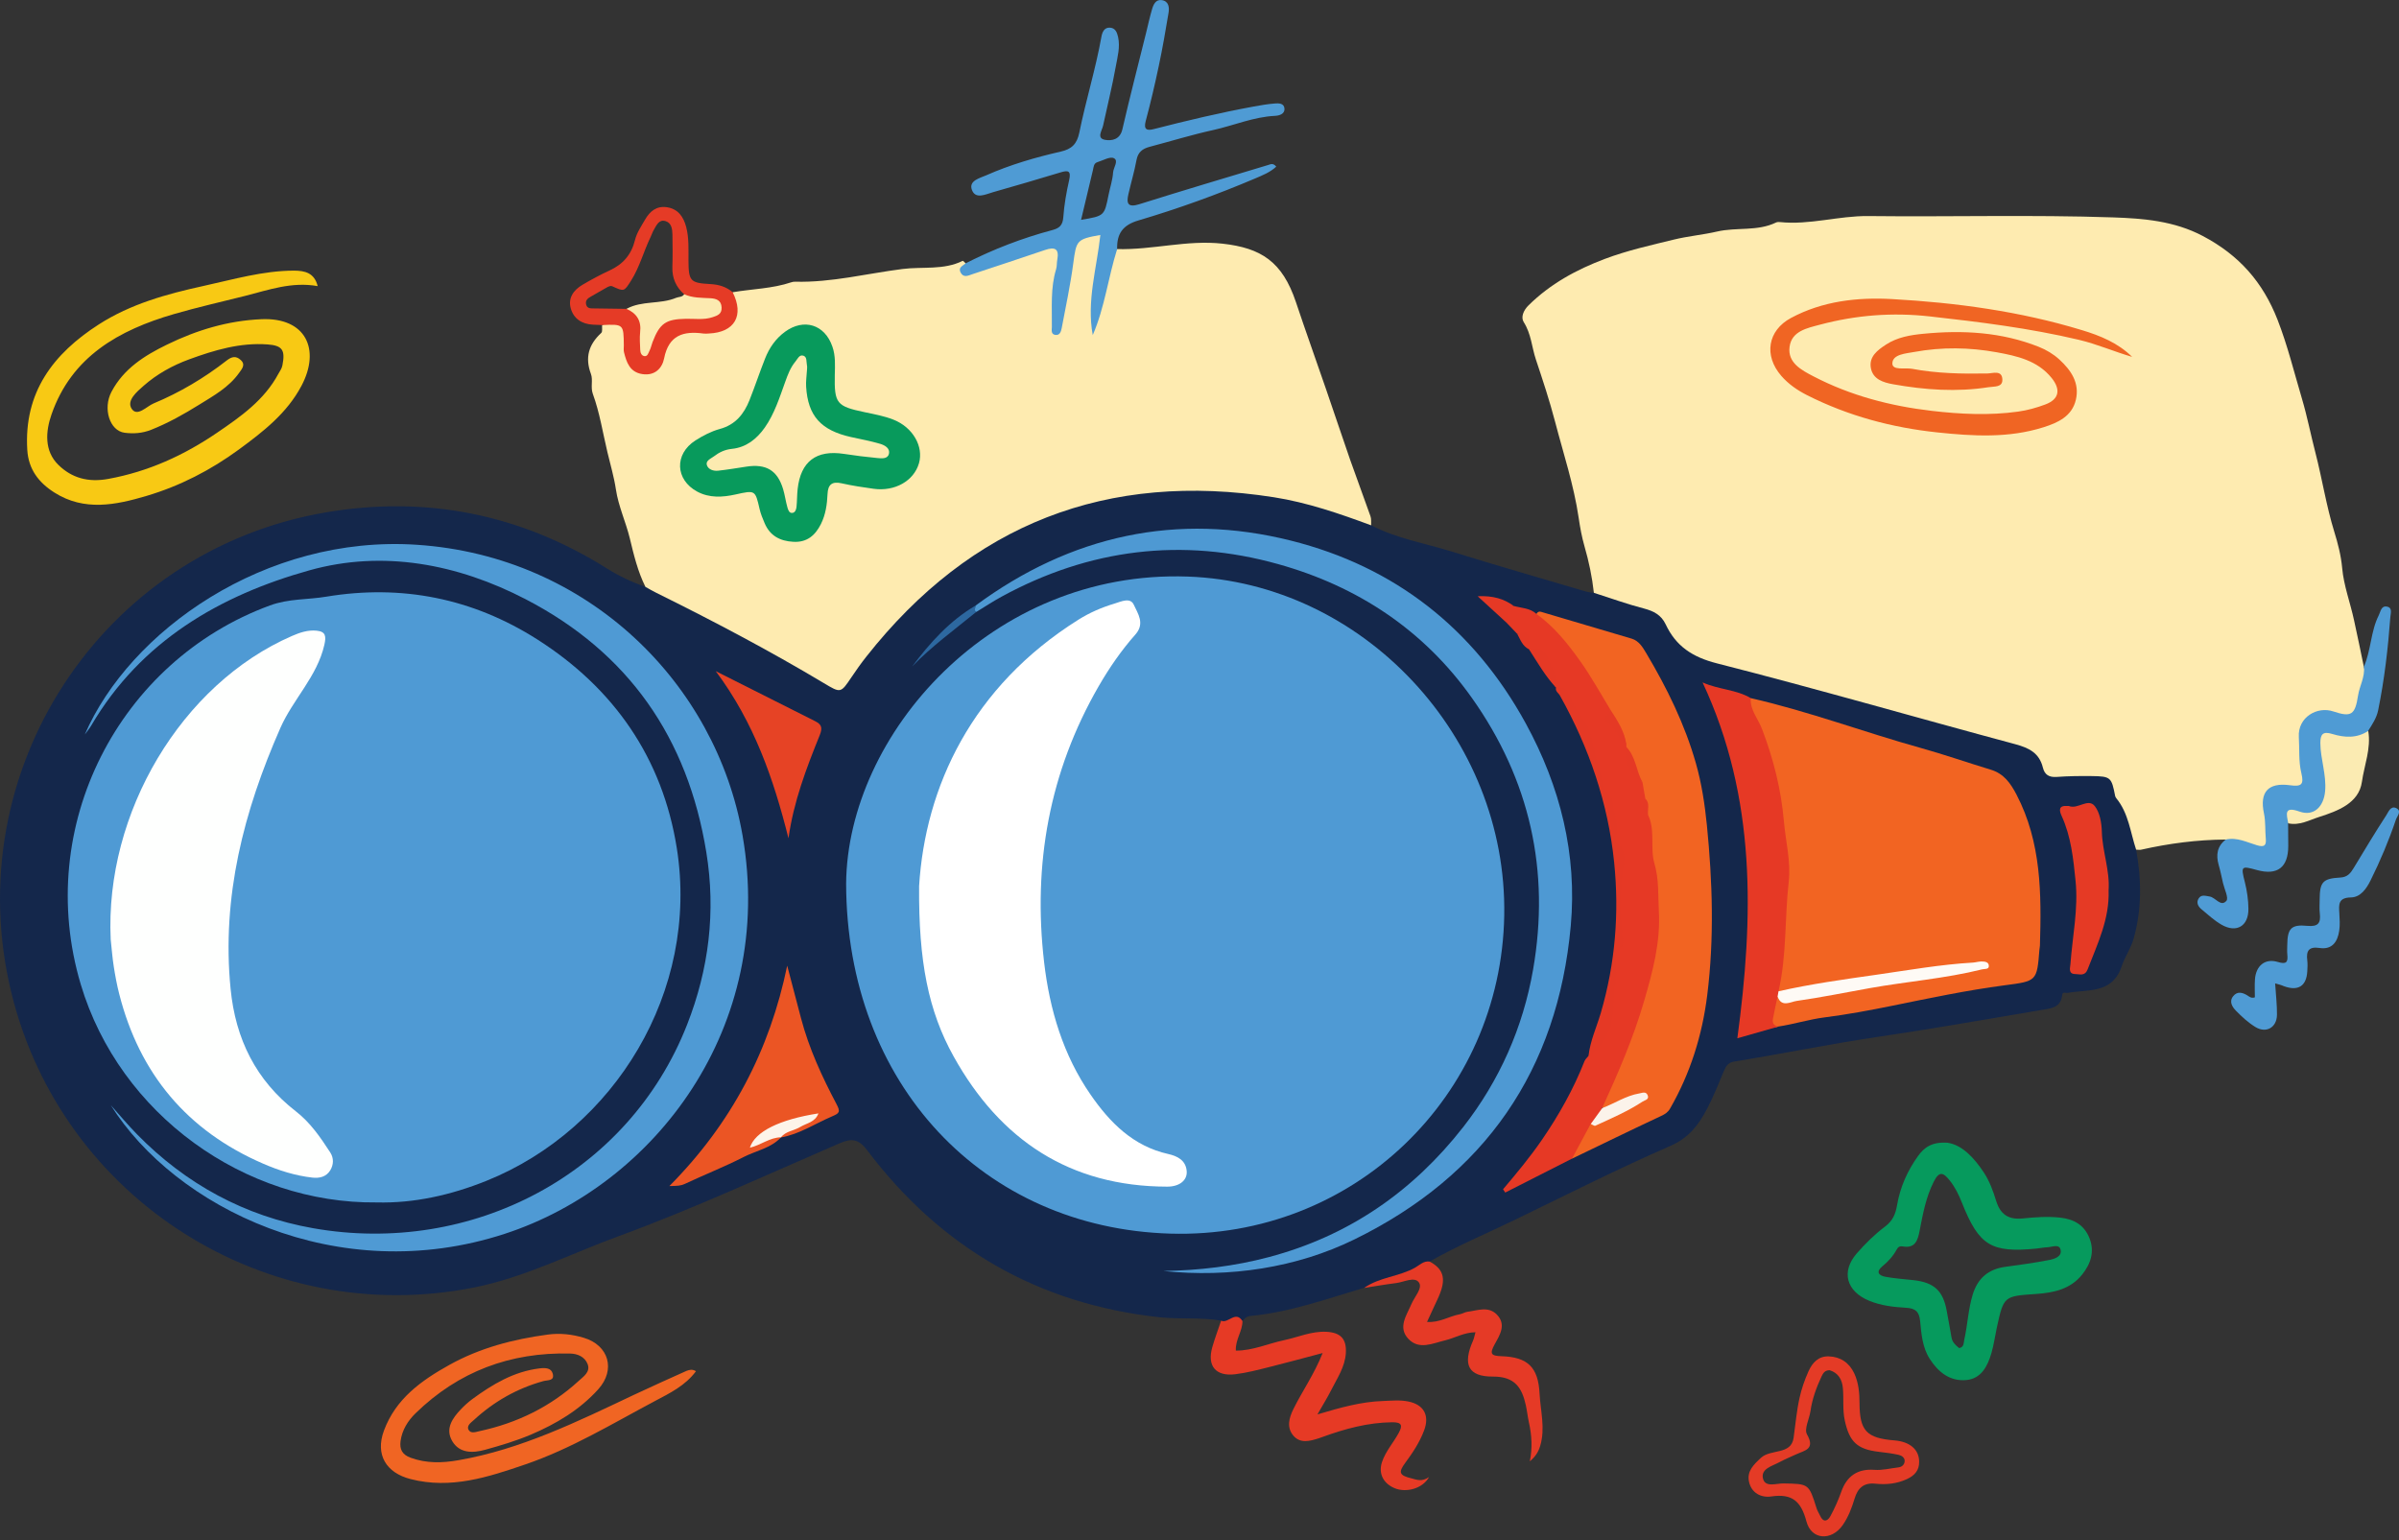<svg width="570" height="366" viewBox="0 0 570 366" fill="none" xmlns="http://www.w3.org/2000/svg">
<rect x="0" y="0" width="570" height="366" fill="#333333" stroke="none"/>
<g clip-path="url(#clip0_1308_210)">
<path d="M290.141 313.821C285.278 312.972 280.355 313.538 275.456 313.007C246.546 309.845 223.503 296.429 206.067 273.361C204.024 270.659 202.419 270.411 199.539 271.65C182.067 279.19 164.785 287.225 146.936 293.762C135.58 297.916 124.766 303.509 112.678 305.927C63.322 315.78 14.685 285.007 2.704 235.909C-10.117 183.365 24 130.916 77.322 121.772C101.133 117.689 123.574 122.126 144.15 135.046C147.066 136.875 150.123 138.338 153.37 139.447C154.774 139.07 155.86 139.908 156.982 140.462C170.168 146.952 183.165 153.772 195.749 161.371C199.456 163.613 199.468 163.589 201.9 160.002C218.544 135.518 241.576 121.028 270.769 116.509C288.217 113.819 305.157 116.497 321.649 122.444C323.136 122.987 324.694 123.53 325.792 124.816C331.813 127.978 338.518 129.064 344.916 131.058C355.517 134.362 366.2 137.418 376.848 140.568C377.45 140.745 378.1 140.769 378.737 140.875C384.038 141.17 388.901 143.2 393.8 144.934C395.535 145.548 396.397 147.483 397.224 149.076C399.443 153.371 402.819 155.33 407.6 156.545C425.756 161.147 443.829 166.126 461.808 171.401C467.864 173.182 473.979 174.799 480.106 176.356C482.703 177.017 484.627 178.233 485.583 180.758C486.469 183.118 488.18 183.885 490.624 183.79C493.504 183.684 496.408 183.625 499.289 183.849C501.78 184.038 503.633 185.065 503.739 187.908C503.798 189.36 504.636 190.516 505.215 191.767C506.691 194.976 508.084 198.221 507.552 201.903C508.827 209.041 508.933 216.145 506.903 223.177C506.242 225.454 504.825 227.437 504.105 229.608C501.921 236.18 496.172 235.059 491.344 235.921C490.777 236.027 490.069 235.508 489.963 236.511C489.621 239.508 487.224 239.626 485.064 239.992C472.197 242.139 459.365 244.44 446.462 246.34C434.94 248.039 423.537 250.387 412.039 252.251C410.646 252.475 410.103 253.301 409.607 254.458C408.332 257.502 407.116 260.594 405.581 263.508C403.598 267.272 401.296 270.364 396.893 272.287C384.451 277.703 372.327 283.851 360.109 289.774C353.309 293.078 346.309 295.992 339.722 299.745C337.007 302.27 333.631 303.485 330.113 304.228C328.059 304.665 326.099 305.326 324.139 306.01C315.203 308.653 306.408 311.839 297.035 312.712C296.174 312.795 295.701 313.302 295.229 313.88C293.541 313.007 291.794 315.627 290.141 313.821Z" fill="#14274B"/>
<path d="M507.541 201.902C506.171 197.773 505.758 193.277 502.866 189.725C502.736 189.56 502.606 189.359 502.559 189.159C501.697 184.699 501.508 184.474 497.022 184.415C494.236 184.38 491.439 184.415 488.665 184.616C486.858 184.746 485.808 184.109 485.383 182.386C484.533 178.94 482.113 177.725 478.831 176.84C455.186 170.492 431.659 163.672 407.943 157.63C402.111 156.144 398.204 153.56 395.76 148.356C394.709 146.126 392.915 145.206 390.589 144.592C386.576 143.554 382.656 142.126 378.702 140.863C378.289 137.111 377.521 133.43 376.471 129.807C375.833 127.589 375.408 125.241 375.09 123.046C373.944 115.246 371.465 107.801 369.494 100.237C368.195 95.258 366.555 90.314 364.914 85.394C363.946 82.479 363.816 79.34 362.045 76.556C361.301 75.399 361.951 73.759 363.19 72.544C368.384 67.435 374.511 64.084 381.334 61.511C386.729 59.482 392.313 58.255 397.802 56.909C401.049 56.119 404.708 55.777 407.978 55.021C412.629 53.948 417.54 55.021 421.955 52.886C422.227 52.756 422.592 52.732 422.899 52.768C429.971 53.511 436.817 51.269 443.877 51.34C463.284 51.564 482.715 50.998 502.099 51.659C509.217 51.906 516.583 52.473 523.418 56.095C531.989 60.626 537.643 66.998 541.161 76.025C543.546 82.16 545.092 88.52 546.945 94.751C548.173 98.869 549.035 103.317 550.133 107.541C551.75 113.795 552.718 120.19 554.63 126.385C555.469 129.087 556.224 131.978 556.496 134.963C556.873 139.2 558.443 143.259 559.329 147.436C560.108 151.093 560.911 154.751 561.643 158.421C562.917 162.539 561.347 166.162 559.352 169.548C558.443 171.094 556.507 170.657 554.902 170.291C549.531 169.064 547.087 171.058 546.969 176.651C546.922 179.141 547.441 181.548 547.701 183.991C548.02 186.917 547.512 187.472 544.691 187.531C539.036 187.649 538.304 188.486 539.013 193.961C539.072 194.386 539.142 194.811 539.166 195.236C539.532 201.761 538.835 203.224 532.732 200.687C531.469 200.168 529.911 200.557 528.801 199.495C522.025 199.543 515.355 200.416 508.757 201.902C508.402 201.997 507.954 201.902 507.541 201.902Z" fill="#FEEBB0"/>
<path d="M325.78 124.828C318.249 122.043 310.658 119.412 302.69 118.161C263.049 111.943 230.727 124.474 205.854 156.014C204.591 157.607 203.41 159.282 202.277 160.97C199.739 164.734 199.763 164.734 195.725 162.315C182.764 154.563 169.412 147.53 155.884 140.84C155.022 140.415 154.196 139.919 153.358 139.459C151.54 135.813 150.583 131.837 149.651 127.955C148.695 124.013 146.936 120.32 146.334 116.273C145.885 113.299 145.023 110.397 144.327 107.47C143.217 102.833 142.497 98.09 140.856 93.594C140.278 92.013 140.939 90.302 140.408 88.863C138.944 84.957 139.876 81.854 142.851 79.116C143.205 78.797 143.005 77.889 143.064 77.252C147.054 75.281 148.895 76.308 149.072 80.638C149.131 82.137 149.084 83.647 149.698 85.063C150.336 86.514 151.268 87.612 152.992 87.742C154.574 87.86 155.612 87.022 156.462 85.818C157.088 84.933 157.501 83.942 157.773 82.904C158.646 79.588 160.913 78.243 164.195 78.231C165.587 78.231 166.98 78.255 168.373 78.196C172.883 77.983 174.713 75.741 174.04 71.293C173.945 70.668 173.65 70.054 174.075 69.441C178.715 68.65 183.484 68.603 188.005 67.081C188.3 66.974 188.631 66.927 188.949 66.939C197.579 67.163 205.984 64.992 214.448 63.918C219.158 63.316 224.222 64.237 228.732 61.983C228.838 61.924 229.192 62.349 229.428 62.561C229.617 64.756 231.01 64.036 232.203 63.67C237.007 62.196 241.717 60.39 246.557 59.022C247.49 58.762 248.411 58.49 249.367 58.337C250.961 58.078 251.811 58.715 251.988 60.319C252.153 61.83 252.106 63.328 251.669 64.78C250.441 68.874 250.878 73.039 251.067 77.216C252.295 71.93 253.569 66.668 254.29 61.287C254.821 57.31 256.108 55.883 259.342 55.222C261.573 54.774 262.6 55.777 262.093 57.759C261.254 61.004 261.408 64.367 260.593 67.564C259.826 70.62 259.767 73.677 259.98 76.792C261.231 72.449 262.293 68.072 263.214 63.659C263.568 61.96 263.899 60.296 265.41 59.187C273.803 59.423 282.067 56.956 290.483 57.901C299.609 58.927 304.673 62.113 307.919 71.812C310.221 78.703 312.677 85.535 315.038 92.402C316.974 98.007 318.839 103.636 320.787 109.24C322.357 113.724 324.045 118.161 325.615 122.645C325.863 123.305 325.745 124.096 325.78 124.828Z" fill="#FEEBB0"/>
<path d="M75.48 67.989C69.318 66.88 63.794 68.909 58.186 70.325C52.555 71.741 46.889 73.016 41.329 74.632C28.249 78.432 17.011 84.721 12.23 98.503C10.848 102.491 10.459 107.152 13.894 110.491C17.07 113.583 20.953 114.68 25.746 113.795C35.261 112.06 43.737 108.178 51.587 102.821C57.206 98.998 62.814 95.057 66.154 88.804C66.509 88.155 66.957 87.588 67.099 86.821C67.795 83.246 67.17 82.101 63.557 81.842C57.077 81.37 50.973 83.187 44.965 85.382C40.975 86.845 37.291 88.886 34.128 91.671C32.558 93.051 30.02 95.163 31.271 97.111C32.593 99.152 34.836 96.556 36.477 95.871C42.71 93.276 48.518 89.83 53.842 85.677C55.093 84.697 56.073 84.532 57.171 85.523C58.446 86.656 57.454 87.694 56.805 88.615C54.373 92.048 50.725 94.054 47.302 96.178C43.678 98.432 39.924 100.544 35.898 102.137C33.774 102.975 31.696 103.093 29.618 102.833C26.053 102.385 24.389 97.063 26.49 93.099C29.382 87.6 34.34 84.485 39.7 81.877C46.783 78.42 54.172 76.19 62.129 75.848C72.659 75.399 76.212 83.01 71.632 91.671C68.185 98.184 62.566 102.55 56.793 106.786C50.076 111.718 42.71 115.506 34.765 117.854C27.505 120.002 20.021 121.547 12.926 117.04C9.208 114.68 6.764 111.541 6.481 106.892C5.654 93.228 12.643 84.048 23.48 77.087C31.058 72.225 39.558 69.877 48.27 67.966C55.424 66.408 62.46 64.32 69.861 64.308C72.411 64.32 74.689 64.803 75.48 67.989Z" fill="#F8C914"/>
<path d="M165.363 325.833C162.813 329.279 159.118 331.061 155.624 332.913C145.507 338.282 135.662 344.276 124.778 347.993C116.007 350.99 107.153 353.928 97.544 351.462C91.712 349.963 89.127 345.645 91.216 339.969C94.026 332.37 100.105 328.04 106.787 324.323C114.071 320.276 121.968 318.223 130.161 317.125C133.065 316.736 135.933 317.054 138.719 317.892C144.657 319.674 146.333 325.491 142.143 330.128C137.728 335.025 132.132 338.353 126.135 340.901C122.629 342.388 118.946 343.486 115.263 344.5C112.371 345.303 109.195 345.385 107.46 342.459C105.713 339.509 107.495 336.972 109.573 334.813C110.376 333.975 111.249 333.185 112.182 332.488C117.01 328.948 122.074 325.904 128.201 325.161C129.547 324.996 130.963 325.019 131.329 326.412C131.802 328.193 130.161 327.887 129.063 328.193C122.818 329.928 117.317 333.066 112.56 337.456C111.969 337.999 110.753 338.789 111.355 339.792C111.91 340.736 113.067 340.252 114.012 340.052C122.912 338.129 130.834 334.258 137.551 328.087C138.648 327.084 140.337 325.987 139.616 324.134C138.944 322.435 137.314 321.68 135.473 321.633C121.272 321.279 108.947 325.881 98.748 335.816C96.93 337.586 95.525 339.792 95.171 342.447C94.923 344.371 95.537 345.645 97.555 346.388C101.333 347.769 105.122 347.651 108.947 346.978C123.81 344.394 137.185 337.81 150.642 331.438C154.762 329.491 158.929 327.639 163.085 325.763C163.781 325.503 164.489 325.291 165.363 325.833Z" fill="#F06523"/>
<path d="M528.836 199.495C531.516 198.882 533.865 200.156 536.297 200.864C537.891 201.324 538.505 201.006 538.351 199.33C538.162 197.312 538.339 195.295 537.914 193.277C536.84 188.239 538.894 185.891 544.053 186.587C546.803 186.964 547.465 186.469 546.804 183.731C546.119 180.935 546.379 177.997 546.201 175.118C545.918 170.457 550.534 167.755 554.394 169.053C558.691 170.492 559.565 169.855 560.273 165.277C560.627 162.964 561.961 160.864 561.654 158.421C563.378 154.504 563.248 150.055 565.196 146.197C565.656 145.276 565.762 143.849 567.191 144.155C568.501 144.439 568.005 145.772 567.946 146.61C567.391 154.067 566.541 161.477 565.042 168.805C564.676 170.61 563.637 172.144 562.669 173.678C560.84 176.498 558.077 175.908 555.445 175.589C552.328 175.212 551.809 175.601 552.269 178.693C552.706 181.643 553.615 184.51 553.402 187.542C553.119 191.578 550.912 193.879 546.839 193.725C545.139 193.666 544.254 194.221 543.652 195.625C543.663 197.442 543.687 199.259 543.687 201.065C543.675 206.103 541.114 208.074 536.297 206.752C532.508 205.714 532.39 205.749 533.37 209.608C533.901 211.708 534.196 213.82 534.219 215.932C534.279 220.05 531.398 221.773 527.857 219.743C526.121 218.752 524.61 217.336 523.052 216.05C522.261 215.401 521.789 214.469 522.391 213.502C523.017 212.487 524.055 212.888 525 213.03C526.428 213.254 527.668 215.602 528.99 214.056C529.568 213.372 528.518 211.283 528.187 209.844C527.857 208.392 527.561 206.929 527.148 205.501C526.487 203.141 526.782 201.088 528.836 199.495Z" fill="#4F9BD4"/>
<path d="M290.141 313.821C291.817 314.612 293.565 311.308 295.206 313.915C295.229 316.311 293.494 318.305 293.635 320.936C297.649 320.96 301.285 319.261 305.098 318.458C308.427 317.75 311.591 316.299 315.12 316.464C318.508 316.629 319.972 318.14 319.772 321.514C319.571 324.842 317.694 327.52 316.265 330.364C315.38 332.134 314.318 333.821 313.019 336.099C318.473 334.47 323.396 333.09 328.543 332.913C330.585 332.842 332.603 332.618 334.622 333.031C338.305 333.786 339.71 336.323 338.364 339.91C337.302 342.73 335.661 345.208 333.878 347.615C332.178 349.916 332.485 350.6 335.378 351.296C336.582 351.591 337.762 352.193 339.533 350.99C337.986 353.798 334.044 354.73 331.399 353.644C328.672 352.524 327.468 350.14 328.354 347.438C329.204 344.877 331.045 342.86 332.32 340.523C333.324 338.683 333.076 337.939 330.75 337.963C324.977 338.034 319.547 339.52 314.2 341.467C313.893 341.574 313.598 341.692 313.291 341.786C311.201 342.447 308.982 343.072 307.317 341.161C305.641 339.214 306.279 336.913 307.294 334.86C309.407 330.565 312.216 326.635 314.259 321.514C309.737 322.706 305.688 323.815 301.627 324.83C298.936 325.503 296.221 326.222 293.47 326.553C288.854 327.107 286.777 324.582 288.028 320.157C288.63 318.033 289.433 315.933 290.141 313.821Z" fill="#E63A25"/>
<path d="M324.116 306.045C327.763 303.461 332.403 303.378 336.251 301.207C337.278 300.629 338.27 299.544 339.698 299.78C342.827 301.479 343.558 303.614 342.189 307.237C341.74 308.429 341.15 309.573 340.619 310.741C340.135 311.791 339.651 312.842 339.061 314.116C342.012 314.352 344.302 312.759 346.84 312.299C347.466 312.193 348.044 311.791 348.67 311.709C351.043 311.414 353.604 310.305 355.635 312.358C357.984 314.753 356.331 317.266 355.139 319.426C353.864 321.739 354.277 322.187 356.804 322.269C363.037 322.482 365.48 324.924 365.799 331.143C366.011 335.273 367.204 339.367 365.952 343.568C365.504 345.078 364.76 346.187 363.485 347.237C364.123 344.099 363.957 341.054 363.273 338.022C362.978 336.677 362.836 335.284 362.541 333.939C361.62 329.762 359.944 327.084 354.726 327.107C348.776 327.143 347.501 324.205 349.992 318.564C350.24 318.01 350.334 317.408 350.571 316.57C347.808 316.618 345.66 317.951 343.334 318.505C340.383 319.202 337.172 320.842 334.622 318.14C332.06 315.402 334.209 312.582 335.342 309.892C336.074 308.157 338.081 306.08 337.137 304.747C336.11 303.272 333.583 304.653 331.718 304.889C329.18 305.207 326.654 305.644 324.116 306.045Z" fill="#E53A26"/>
<path d="M540.57 233.678C540.736 236.31 541.031 238.74 541.007 241.159C540.96 244.156 538.457 245.608 535.896 244.05C534.184 243.012 532.649 241.596 531.245 240.156C530.383 239.271 529.568 237.997 530.607 236.711C531.622 235.46 532.862 235.838 534.042 236.581C534.491 236.864 534.88 237.266 535.754 236.994C535.754 235.614 535.671 234.15 535.778 232.687C536.014 229.478 538.186 227.672 541.184 228.581C543.262 229.218 543.652 228.64 543.463 226.799C543.392 226.056 543.439 225.301 543.451 224.557C543.498 220.652 544.348 219.625 548.208 220.003C550.829 220.251 551.443 219.33 551.183 217.029C551.065 215.967 551.136 214.894 551.148 213.82C551.171 209.596 551.844 208.758 556.07 208.522C557.758 208.427 558.49 207.495 559.234 206.256C561.772 202.056 564.298 197.843 566.978 193.725C567.474 192.97 568.005 191.412 569.304 192.014C570.791 192.71 569.54 193.937 569.256 194.799C567.58 199.743 565.55 204.569 563.224 209.242C562.244 211.212 560.84 213.218 558.573 213.253C555.551 213.301 555.693 214.929 555.822 216.982C555.905 218.363 555.999 219.79 555.799 221.147C555.421 223.743 554.146 225.714 551.148 225.265C548.574 224.876 547.913 225.926 548.208 228.227C548.314 229.065 548.255 229.938 548.208 230.799C548.019 234.339 546.013 235.59 542.613 234.327C542.011 234.044 541.397 233.914 540.57 233.678Z" fill="#4F9BD4"/>
<path d="M543.676 195.637C543.31 193.489 542.566 191.495 546.379 192.852C549.755 194.055 552.128 191.684 552.447 187.991C552.789 184.097 551.349 180.427 551.313 176.592C551.302 174.397 551.963 173.737 554.147 174.409C557.051 175.294 559.978 175.483 562.693 173.678C563.402 177.855 561.749 181.819 561.182 185.819C560.462 190.87 555.41 192.722 551.03 194.126C548.693 194.87 546.332 196.238 543.676 195.637Z" fill="#FBEBB2"/>
<path d="M201.038 209.926C201.369 174.669 235.449 135.365 282.197 137.005C323.927 138.468 358.126 175.165 357.406 217.501C356.674 260.334 321.649 294.435 278.041 293.137C233.62 291.815 201.144 257.679 201.038 209.926Z" fill="#4F9AD4"/>
<path d="M89.505 285.726C58.151 286.069 28.438 264.853 19.195 233.938C7.957 196.333 28.273 157.052 64.124 143.872C68.598 142.22 73.084 142.527 77.523 141.783C95.443 138.81 112.3 142.173 127.623 151.919C145.885 163.542 157.407 180.144 160.807 201.525C166.213 235.602 145.956 268.346 115.629 280.57C107.082 284.015 98.276 285.951 89.505 285.726Z" fill="#4F9AD4"/>
<path d="M415.969 165.89C429.675 169.005 442.837 173.961 456.342 177.725C461.938 179.282 467.439 181.206 472.999 182.893C476.104 183.825 477.697 186.103 479.114 188.805C485.04 200.156 485.052 212.38 484.686 224.675C484.674 224.994 484.603 225.313 484.568 225.631C483.966 233.206 483.954 233.124 476.234 234.139C467.262 235.319 458.408 237.195 449.543 239C444.219 240.086 438.859 241.077 433.476 241.761C429.758 242.245 426.193 243.378 422.509 243.932C421.199 244.428 420.585 243.59 420.573 242.563C420.538 240.463 420.349 238.257 422.132 236.605C425.709 237.678 429.167 236.499 432.591 235.838C444.903 233.501 457.381 232.215 469.658 229.69C455.115 230.764 440.772 233.313 426.393 235.566C425.047 235.779 423.678 236.381 422.332 235.531C422.214 230.953 422.734 226.41 423.182 221.879C424.977 203.932 423.631 186.457 416.123 169.772C415.615 168.616 414.175 167.247 415.969 165.89Z" fill="#F26422"/>
<path d="M26.337 262.635C28.427 264.959 30.422 267.366 32.605 269.585C44.186 281.384 58.187 288.995 74.383 291.85C112.029 298.493 149.321 279.048 163.262 243.46C168.421 230.304 170.121 216.664 167.819 202.504C163.404 175.341 149.356 155.082 124.932 142.409C108.724 133.996 91.016 130.633 73.533 135.518C52.261 141.453 33.444 152.356 21.686 172.392C21.32 173.017 20.848 173.572 20.151 174.539C30.729 150.055 62.897 127.022 99.091 129.453C139.782 132.179 170.168 162.433 176.437 198.563C184.346 244.121 155.518 281.573 119.926 293.184C80.12 306.187 41.483 286.788 26.337 262.635Z" fill="#4F9AD4"/>
<path d="M231.801 143.895C254.408 127.199 279.67 121.665 306.762 128.473C331.364 134.645 350.181 149.359 362.505 171.872C370.733 186.893 374.747 203.058 373.212 220.003C370.108 254.304 352.813 279.343 321.755 294.54C308.108 301.219 292.195 303.662 276.412 302.021C284.9 301.88 293.246 300.9 301.474 298.718C320.444 293.691 335.684 283.142 347.678 267.791C356.319 256.723 361.868 244.133 364.264 230.374C368.337 206.952 363.509 185.3 349.721 165.843C338.282 149.689 322.546 139.317 303.717 134.055C280.886 127.659 258.811 130.397 237.928 141.807C235.898 142.916 233.962 144.202 231.978 145.406C230.255 145.087 231.801 144.403 231.801 143.895Z" fill="#4E99D3"/>
<path d="M365.055 145.878C365.279 145.441 365.669 145.241 366.106 145.37C373.295 147.482 380.484 149.606 387.673 151.754C389.444 152.285 390.341 153.866 391.167 155.247C396.078 163.494 400.304 172.108 402.937 181.347C404.306 186.138 405.062 191.153 405.558 196.108C406.892 209.536 407.317 223 405.64 236.451C404.448 245.997 401.627 255.036 396.81 263.413C396.303 264.31 395.63 264.735 394.697 265.171C387.614 268.487 380.578 271.921 373.531 275.319C372.74 274.151 373.543 273.23 374.157 272.44C375.538 270.67 375.975 268.334 377.674 266.776C382.078 265.785 385.855 263.543 389.468 260.912C387.26 261.159 385.324 262.186 383.305 262.953C382.337 263.319 381.169 264.275 380.401 262.587C381.971 257.572 384.262 252.841 386.162 247.956C390.672 236.369 394.272 224.581 393.151 212.002C392.608 205.985 392.407 199.873 390.778 193.985C390.636 192.675 390.92 191.318 390.365 190.043C389.904 188.84 389.562 187.613 389.373 186.338C388.476 183.4 387.52 180.498 386.044 177.784C385.926 177.501 385.832 177.206 385.761 176.911C385.1 173.937 383.506 171.388 381.971 168.816C379.551 164.427 376.86 160.179 373.956 156.096C371.725 152.946 369.08 150.137 366.2 147.565C365.657 147.117 364.795 146.881 365.055 145.878Z" fill="#F26422"/>
<path d="M365.055 145.878C369.269 148.922 372.409 152.828 375.431 157.064C378.076 160.769 380.224 164.698 382.562 168.533C382.125 172.108 385.548 173.913 386.422 176.899C386.434 177.111 386.434 177.312 386.434 177.524C387.248 180.533 387.661 183.719 390.258 185.914C390.483 187.2 390.707 188.486 390.931 189.772C391.014 191.082 390.624 192.462 391.569 193.631C393.363 197.336 392.017 201.524 393.08 205.147C394.201 208.982 393.93 212.699 394.142 216.475C394.567 223.849 392.678 230.858 390.66 237.808C388.11 246.599 384.474 254.988 380.673 263.295C380.449 265.053 379.504 266.269 377.946 267.059C376.47 269.809 374.983 272.57 373.507 275.319C368.219 278.009 362.93 280.7 357.641 283.378C357.464 283.118 357.287 282.859 357.122 282.599C360.38 278.764 363.579 274.906 366.436 270.741C370.45 264.876 373.873 258.764 376.47 252.168C376.659 251.696 377.096 251.319 377.427 250.906C379.445 247.566 382.231 244.522 382.196 240.333C382.172 237.065 383.258 233.95 383.235 230.693C383.223 228.687 383.057 226.634 384.486 224.899C384.993 224.274 384.71 223.483 384.687 222.728C384.462 217.383 384.273 212.038 384.805 206.693C384.993 204.781 385.135 202.822 383.848 201.135C383.223 200.321 383.046 199.306 383.27 198.374C383.872 195.813 383.022 193.406 382.184 191.188C380.26 186.079 378.607 180.922 377.308 175.613C376.329 171.613 373.271 168.592 371.796 164.792C371.465 163.943 370.285 164.049 369.718 163.388L369.706 163.376C368.821 162.256 368.762 160.816 368.278 159.542C367.345 157.076 366.117 155.022 363.343 154.362L363.296 154.303C362.363 153.064 362.812 150.775 360.475 150.609C359.672 149.772 358.869 148.922 358.066 148.084C357.181 146.173 356.65 144.391 359.66 143.99C361.49 144.497 363.532 144.474 365.055 145.878Z" fill="#E63925"/>
<path d="M415.97 165.89C415.781 168.722 417.729 170.787 418.649 173.218C421.365 180.321 423.194 187.566 423.855 195.177C424.269 199.955 425.543 204.699 425 209.501C424.021 218.174 424.564 226.988 422.569 235.566C422.876 236.038 422.817 236.463 422.356 236.805C421.978 238.587 421.553 240.369 421.235 242.174C421.069 243.118 421.506 243.779 422.521 243.944C419.228 244.888 415.934 245.82 412.794 246.717C416.643 218.056 417.386 189.678 404.531 162.161C408.438 163.896 412.523 163.825 415.97 165.89Z" fill="#E63925"/>
<path d="M185.585 270.245C183.165 272.853 179.636 273.42 176.649 274.954C172.104 277.278 167.335 279.142 162.707 281.325C161.763 281.774 160.925 281.809 159.048 281.833C173.898 266.859 182.906 249.49 187.037 229.466C188.182 233.797 189.245 237.868 190.319 241.95C192.22 249.16 195.313 255.85 198.76 262.375C199.739 264.228 199.444 264.535 197.721 265.266C193.672 266.989 189.965 269.514 185.526 270.293C185.455 268.417 187.167 268.358 188.253 267.732C189.446 267.036 190.779 266.611 191.936 265.821C187.852 267.437 183.39 268.098 179.364 270.965C181.796 271.248 183.472 268.688 185.585 270.245Z" fill="#EB5524"/>
<path d="M170.062 159.483C178.478 163.719 186.045 167.53 193.624 171.342C195.1 172.085 195.536 172.793 194.769 174.693C191.582 182.563 188.548 190.528 187.344 199.2C183.826 185.206 179.246 171.778 170.062 159.483Z" fill="#E64325"/>
<path d="M501 211.566C501.248 218.327 498.38 224.251 496.019 230.339C495.37 232.027 494.154 231.472 493.115 231.46C491.356 231.448 491.864 230.032 491.934 229.077C492.418 222.493 493.835 215.944 493.15 209.301C492.619 204.062 492.088 198.799 489.857 193.914C489.207 192.498 489.113 191.354 491.25 191.519C491.356 191.531 491.474 191.483 491.568 191.531C493.681 192.392 496.149 189.536 497.731 191.566C498.923 193.1 499.336 195.542 499.395 197.595C499.513 202.315 501.331 206.811 501 211.566Z" fill="#E53A25"/>
<path d="M369.706 163.388C371.312 163.282 372.539 163.506 373.094 165.453C374.05 168.828 377.143 171.141 377.911 174.645C378.831 178.834 380.083 182.952 381.122 187.106C381.547 188.793 383.176 189.442 383.258 191.2C383.364 193.678 384.946 196.026 383.908 198.669C383.719 199.141 383.943 200.132 384.333 200.439C386.835 202.374 385.844 205.005 385.572 207.283C384.958 212.51 384.887 217.69 385.572 222.905C385.655 223.519 385.82 224.463 385.513 224.734C382.94 226.964 384.415 229.891 383.919 232.463C382.916 237.69 384.191 243.46 380.508 248.05C379.658 249.112 378.831 250.363 377.427 250.918C377.816 247.342 379.363 244.074 380.354 240.676C383.789 228.923 384.746 216.947 383.518 204.911C382.09 190.858 377.556 177.619 370.627 165.265C370.296 164.663 369.494 164.285 369.706 163.388Z" fill="#E53925"/>
<path d="M231.801 143.895C231.931 144.391 231.246 144.969 231.978 145.394C226.807 149.618 221.389 153.547 216.726 158.373C220.964 152.733 225.615 147.518 231.801 143.895Z" fill="#2D68A0"/>
<path d="M359.648 143.967C357.594 144.745 358.232 146.563 358.055 148.061C355.942 146.126 353.84 144.191 351.09 141.678C354.785 141.512 357.323 142.303 359.648 143.967Z" fill="#E53925"/>
<path d="M363.332 154.35C367.216 152.97 367.629 156.415 368.703 158.492C369.435 159.896 369.86 161.642 369.695 163.377C367.157 160.663 365.327 157.453 363.332 154.35Z" fill="#E53925"/>
<path d="M360.475 150.598C364.914 149.158 362.706 152.792 363.297 154.291C361.715 153.536 361.231 151.967 360.475 150.598Z" fill="#E53925"/>
<path d="M506.596 84.803C502.311 83.553 498.273 81.771 493.929 80.744C482.254 77.983 470.402 76.508 458.514 75.187C449.649 74.196 440.996 74.868 432.437 77.146C429.356 77.972 425.697 78.656 425.201 82.42C424.693 86.219 428.069 87.966 430.855 89.417C439.662 94.007 449.165 96.485 458.987 97.63C465.798 98.42 472.657 98.762 479.515 97.807C481.782 97.488 483.93 96.874 486.008 96.096C489.254 94.868 489.691 92.568 487.46 89.806C484.107 85.653 479.208 84.579 474.404 83.706C467.946 82.538 461.395 82.432 454.89 83.624C452.848 84.001 449.731 84.166 449.625 86.29C449.531 88.119 452.635 87.329 454.276 87.635C460.191 88.745 466.199 88.862 472.22 88.745C473.518 88.721 475.702 87.86 475.761 90.208C475.809 92.072 473.873 91.789 472.539 92.001C464.924 93.193 457.369 92.662 449.838 91.317C447.453 90.892 444.998 90.137 444.514 87.435C444.042 84.756 446.06 83.222 448.102 81.889C450.794 80.131 453.875 79.612 456.944 79.317C466.306 78.396 475.561 78.892 484.426 82.42C486.197 83.128 487.873 84.119 489.302 85.429C492.123 88.013 494.153 91.034 493.221 95.01C492.3 98.928 488.959 100.45 485.512 101.535C477.237 104.155 468.737 103.636 460.32 102.751C449.531 101.618 439.107 98.833 429.356 93.901C427.054 92.733 424.941 91.281 423.229 89.311C419.062 84.52 419.96 78.55 425.543 75.553C433.039 71.529 441.326 70.609 449.554 71.069C464.806 71.918 479.952 73.972 494.649 78.444C499.029 79.765 503.231 81.488 506.596 84.803Z" fill="#F06523"/>
<path d="M198.346 89.04C198.216 95.907 198.759 96.544 205.464 97.948C207.755 98.432 210.104 98.857 212.276 99.718C216.927 101.547 219.489 106.137 218.344 110.09C217.128 114.279 212.606 116.851 207.554 116.143C205.016 115.789 202.466 115.412 199.963 114.845C197.697 114.326 196.717 115.152 196.622 117.37C196.516 119.837 196.174 122.279 195.052 124.521C193.718 127.188 191.759 128.934 188.489 128.745C185.313 128.568 182.929 127.306 181.666 124.297C181.205 123.223 180.745 122.114 180.485 120.981C179.435 116.438 179.47 116.45 174.748 117.5C171.655 118.185 168.539 118.362 165.658 116.816C160.417 113.996 160.181 107.884 165.233 104.662C167.028 103.518 168.987 102.491 171.018 101.937C174.736 100.934 176.755 98.397 178.077 95.093C179.376 91.824 180.485 88.462 181.784 85.193C182.775 82.668 184.286 80.473 186.506 78.845C191.003 75.553 195.973 77.099 197.779 82.373C198.535 84.52 198.405 86.786 198.346 89.04Z" fill="#089A5C"/>
<path d="M270.026 38.054C270.368 36.166 271.442 35.34 273.131 34.891C278.183 33.558 283.2 32.012 288.3 30.891C293.187 29.806 297.85 27.776 302.938 27.528C303.847 27.481 305.311 27.163 305.181 25.747C305.063 24.496 303.788 24.52 302.891 24.59C301.191 24.72 299.503 25.015 297.826 25.322C289.858 26.785 281.972 28.661 274.122 30.679C272.54 31.092 271.667 30.82 272.222 28.756C273.378 24.425 274.405 20.059 275.326 15.67C276.212 11.493 276.944 7.292 277.64 3.08C277.853 1.794 277.734 0.307 276.07 0.035C274.606 -0.201 274.051 1.074 273.721 2.206C273.178 4.047 272.776 5.923 272.316 7.788C270.415 15.434 268.444 23.068 266.673 30.738C266.095 33.251 264.064 33.499 262.542 33.227C260.476 32.85 261.833 31.045 262.093 29.853C263.096 25.157 264.277 20.484 265.115 15.764C265.528 13.487 266.177 11.174 265.658 8.802C265.41 7.693 264.997 6.643 263.722 6.572C262.353 6.49 261.892 7.67 261.703 8.696C260.334 16.378 257.997 23.847 256.45 31.481C255.884 34.266 254.609 35.434 252.023 36.024C245.979 37.405 240.018 39.139 234.34 41.652C232.781 42.337 230.102 42.939 230.928 45.133C231.79 47.434 234.198 46.16 235.957 45.664C241.293 44.142 246.629 42.596 251.929 40.98C253.782 40.413 254.538 40.532 254.03 42.797C253.369 45.712 252.85 48.673 252.637 51.647C252.496 53.511 251.728 54.219 250.052 54.667C242.91 56.567 236.04 59.21 229.452 62.561C228.803 63.163 227.575 63.529 228.248 64.768C228.957 66.089 230.043 65.488 231.058 65.145C236.807 63.234 242.579 61.358 248.305 59.399C250.654 58.597 251.693 59.116 251.209 61.724C251.067 62.455 251.15 63.246 250.937 63.942C249.556 68.449 249.981 73.075 249.922 77.677C249.91 78.361 249.662 79.364 250.654 79.564C251.799 79.8 252.106 78.774 252.259 77.972C253.227 72.85 254.325 67.73 255.01 62.573C255.73 57.122 255.801 56.827 261.444 55.836C260.594 63.753 258.138 71.541 259.638 79.623C262.494 73.039 263.297 65.924 265.434 59.187C265.339 55.599 266.685 53.499 270.498 52.378C279.918 49.593 289.162 46.254 298.216 42.408C299.987 41.652 301.805 40.933 303.233 39.599C302.478 38.644 301.84 39.056 301.262 39.222C291.062 42.301 280.839 45.334 270.675 48.532C268.031 49.358 267.582 48.402 268.102 46.172C268.716 43.446 269.53 40.779 270.026 38.054ZM264.466 41.004C264.348 42.785 263.746 44.543 263.391 46.313C262.4 51.304 262.412 51.304 256.863 52.237C257.867 48.012 258.788 44.178 259.697 40.343C259.862 39.623 259.874 38.797 260.759 38.526C262.069 38.136 263.71 37.133 264.643 37.582C265.871 38.183 264.537 39.812 264.466 41.004Z" fill="#4F9BD4"/>
<path d="M496.444 294.187C495.204 291.107 492.808 289.703 489.502 289.337C486.469 289.007 483.482 289.243 480.519 289.538C477.119 289.868 475.266 288.476 474.298 285.396C473.566 283.048 472.739 280.7 471.37 278.635C469.021 275.071 466.199 272.074 462.741 271.543C458.987 271.284 457.157 272.7 455.717 274.706C453.19 278.222 451.467 282.116 450.735 286.399C450.393 288.44 449.732 290.08 447.902 291.449C445.435 293.302 443.18 295.52 441.149 297.856C437.384 302.21 438.729 306.848 444.053 309.066C446.898 310.246 449.873 310.588 452.836 310.753C455.126 310.883 456 311.674 456.224 313.939C456.519 317.007 456.756 320.169 458.491 322.883C460.521 326.046 463.307 328.287 467.179 327.933C470.756 327.603 472.244 324.641 473.153 321.55C473.719 319.615 473.991 317.585 474.416 315.603C476.08 307.957 476.08 308.004 483.801 307.473C487.932 307.19 491.934 306.352 494.708 302.871C496.751 300.322 497.742 297.408 496.444 294.187ZM486.893 299.402C483.435 300.086 479.94 300.547 476.446 301.03C472.421 301.585 469.894 303.732 468.702 307.662C467.64 311.166 467.498 314.824 466.707 318.364C466.542 319.107 466.66 320.146 465.491 320.335C464.629 319.65 463.862 318.942 463.673 317.798C463.319 315.685 462.918 313.585 462.54 311.485C461.666 306.694 459.553 304.747 454.642 304.193C452.411 303.945 450.157 303.803 447.949 303.39C446.332 303.084 445.659 302.199 447.288 300.865C448.622 299.768 449.779 298.517 450.605 296.995C450.948 296.358 451.29 296.051 452.093 296.181C455.044 296.7 455.658 294.753 456.106 292.44C456.862 288.464 457.594 284.511 459.459 280.794C460.793 278.139 461.784 278.67 463.248 280.499C464.535 282.116 465.42 283.933 466.164 285.821C470.213 295.98 473.082 297.75 483.871 296.688C484.721 296.606 485.571 296.417 486.421 296.381C487.531 296.346 489.207 295.532 489.573 296.889C490.034 298.588 488.157 299.154 486.893 299.402Z" fill="#069A5D"/>
<path d="M174.075 69.429C172.552 68.142 170.793 67.612 168.798 67.505C163.982 67.246 163.616 66.797 163.581 61.924C163.569 59.246 163.722 56.567 163.038 53.936C162.388 51.493 161.102 49.629 158.434 49.24C155.99 48.874 154.385 50.231 153.263 52.19C152.366 53.747 151.292 55.316 150.878 57.027C150.017 60.508 148.045 62.785 144.846 64.26C142.639 65.275 140.49 66.443 138.401 67.671C136.311 68.898 134.93 70.774 135.603 73.24C136.276 75.718 138.235 77.004 140.844 77.146C141.588 77.181 142.344 77.205 143.087 77.24C148.163 77.016 148.163 77.016 148.222 82.09C148.222 82.621 148.14 83.187 148.258 83.683C148.86 86.125 149.651 88.45 152.637 88.898C155.577 89.335 157.324 87.529 157.796 85.157C158.882 79.647 162.365 78.597 167.146 79.258C167.559 79.317 167.996 79.269 168.432 79.246C174.559 78.986 176.873 74.975 174.075 69.429ZM159.095 72.013C155.801 73.181 152.33 73.334 148.86 73.393C146.286 73.358 143.725 73.334 141.151 73.287C140.419 73.275 139.558 73.37 139.286 72.438C138.991 71.423 139.628 70.88 140.443 70.444C141.741 69.736 143.005 68.945 144.303 68.237C144.634 68.06 145.141 67.871 145.425 68.001C148.293 69.311 148.258 69.323 149.887 66.774C151.965 63.529 152.909 59.777 154.573 56.331C154.845 55.765 155.034 55.151 155.353 54.608C155.99 53.535 156.557 52.06 158.139 52.544C159.555 52.968 159.744 54.431 159.768 55.729C159.815 58.302 159.838 60.874 159.756 63.434C159.673 66.078 160.606 68.201 162.565 69.936C162.258 72.013 160.346 71.564 159.095 72.013Z" fill="#E53B26"/>
<path d="M148.86 73.393C152.519 71.376 156.852 72.355 160.629 70.774C161.279 70.502 162.105 70.644 162.565 69.924C164.572 70.833 166.709 70.75 168.834 70.868C170.121 70.951 171.384 71.317 171.454 73.063C171.525 74.632 170.463 74.998 169.294 75.376C167.193 76.072 165.044 75.706 162.92 75.753C158.209 75.847 156.769 76.815 155.057 81.263C154.786 81.96 154.656 82.715 154.314 83.364C154.042 83.883 153.877 84.756 153.074 84.615C152.39 84.497 152.142 83.789 152.118 83.14C152.071 81.747 151.941 80.343 152.094 78.963C152.425 76.249 151.303 74.467 148.86 73.393Z" fill="#FCEAB0"/>
<path d="M450.098 342.27C443.534 341.739 441.858 340.016 441.823 333.503C441.811 331.013 441.622 328.571 440.548 326.305C439.355 323.792 437.266 322.388 434.492 322.305C432.048 322.234 430.62 323.804 429.687 325.869C428.778 327.91 428.046 329.998 427.562 332.193C426.866 335.332 426.606 338.506 426.157 341.668C425.579 345.786 420.739 344.252 418.402 346.412C416.666 348.028 415.037 349.562 415.557 352.064C416.135 354.825 418.496 355.946 420.881 355.592C425.815 354.86 427.94 356.748 429.203 361.515C430.372 365.94 435.117 366.235 437.809 362.424C439.155 360.512 439.981 358.306 440.666 356.052C441.398 353.645 442.791 352.264 445.588 352.559C448.15 352.831 450.712 352.583 453.12 351.45C454.938 350.601 456.036 349.362 455.988 347.285C455.953 344.429 453.769 342.565 450.098 342.27ZM451.042 348.689C449.13 348.901 447.265 349.421 445.305 349.267C441.398 348.984 438.812 350.707 437.49 354.459C436.782 356.453 435.92 358.4 434.905 360.264C434.22 361.527 433.193 361.822 432.449 360.158C432.19 359.58 431.812 359.037 431.623 358.424C429.782 352.547 429.782 352.606 423.726 352.5C422.038 352.477 419.429 353.515 418.886 351.356C418.307 349.008 421.046 348.394 422.734 347.474C424.044 346.766 425.437 346.199 426.783 345.574C428.778 344.654 431.363 344.394 429.345 340.854C428.613 339.568 429.9 337.184 430.171 335.285C430.584 332.406 431.564 329.727 432.78 327.108C433.17 326.27 433.583 325.597 434.728 325.597C436.746 326.223 437.679 327.768 437.868 329.845C438.104 332.394 437.762 334.978 438.316 337.527C439.414 342.624 441.268 344.382 446.403 344.984C447.997 345.173 449.59 345.362 451.148 345.715C451.833 345.869 452.624 346.388 452.541 347.249C452.482 348.052 451.88 348.595 451.042 348.689Z" fill="#E43B26"/>
<path d="M218.379 210.551C219.831 187.023 230.868 163.152 256.296 147.211C258.94 145.559 261.785 144.332 264.772 143.435C266.401 142.94 268.561 141.866 269.399 143.719C270.332 145.784 272.091 148.143 269.777 150.763C266.436 154.527 263.58 158.68 261.053 163.046C249.284 183.448 245.376 205.454 248.08 228.652C249.39 239.897 252.589 250.693 259.141 260.145C263.721 266.764 269.234 272.357 277.58 274.222C279.681 274.694 281.759 275.673 281.96 278.304C282.125 280.499 280.201 281.986 277.309 281.974C254.147 281.939 237.621 270.859 226.595 251.059C220.574 240.263 218.237 228.463 218.379 210.551Z" fill="white"/>
<path d="M26.302 223.236C24.873 193.17 43.123 162.539 69.354 151.128C71.243 150.302 73.167 149.653 75.245 149.866C77.417 150.078 77.523 151.211 77.063 153.241C75.339 160.78 69.626 166.138 66.615 172.981C57.915 192.757 52.638 213.088 54.787 234.953C55.955 246.906 60.807 256.711 70.287 264.074C73.757 266.764 76.13 270.257 78.456 273.832C79.329 275.177 79.294 276.747 78.456 278.115C77.499 279.661 75.894 280.015 74.218 279.826C70.145 279.366 66.226 278.127 62.519 276.511C44.505 268.723 33.16 255.189 28.332 236.215C27.777 234.044 27.364 231.837 27.022 229.619C26.691 227.507 26.538 225.36 26.302 223.236Z" fill="#FEFFFE"/>
<path d="M422.356 236.794C422.427 236.381 422.498 235.968 422.569 235.555C430.266 233.809 438.081 232.723 445.884 231.614C453.486 230.528 461.053 229.183 468.738 228.735C469.375 228.699 470.001 228.499 470.639 228.475C471.394 228.452 472.386 228.499 472.527 229.325C472.716 230.434 471.63 230.174 470.957 230.339C462.151 232.534 453.096 233.219 444.196 234.812C438.423 235.85 432.674 237.018 426.878 237.844C425.449 238.045 423.277 239.484 422.356 236.794Z" fill="#FEFAF5"/>
<path d="M377.97 267.071C378.879 265.82 379.788 264.558 380.697 263.307C383.648 262.198 386.316 260.357 389.491 259.826C390.188 259.708 391.038 259.283 391.463 260.204C391.959 261.278 390.802 261.419 390.294 261.75C386.764 264.074 382.881 265.738 379.056 267.496C378.808 267.614 378.336 267.225 377.97 267.071Z" fill="#FBF3EA"/>
<path d="M386.422 176.899C384.12 175.825 384.179 172.757 381.747 171.577C380.72 171.082 382.279 169.595 382.562 168.533C384.25 171.141 385.985 173.725 386.422 176.899Z" fill="#E53925"/>
<path d="M390.27 185.914C387.236 184.309 385.926 181.465 386.445 177.524C388.7 179.872 388.759 183.223 390.27 185.914Z" fill="#E53925"/>
<path d="M391.581 193.643C389.928 192.592 389.881 191.283 390.943 189.784C392.088 190.905 391.392 192.345 391.581 193.643Z" fill="#E53925"/>
<path d="M185.585 270.246C182.87 270.281 180.745 272.145 178.171 272.712C179.375 268.912 185.136 266.021 194.462 264.57C193.659 266.706 191.641 266.871 190.142 267.791C188.642 268.712 186.695 268.759 185.538 270.281L185.585 270.246Z" fill="#FDF4E9"/>
<path d="M191.747 87.789C191.664 89.323 191.452 90.609 191.535 91.883C191.959 98.833 195.052 102.267 202.23 103.86C204.52 104.367 206.845 104.792 209.088 105.453C210.174 105.771 211.532 106.479 211.201 107.86C210.906 109.11 209.443 108.933 208.439 108.839C205.783 108.591 203.127 108.249 200.483 107.848C193.943 106.857 190.236 109.653 189.516 116.226C189.362 117.606 189.398 119.01 189.256 120.391C189.197 121.004 188.985 121.771 188.3 121.878C187.509 121.996 187.261 121.158 187.096 120.603C186.683 119.164 186.494 117.665 186.069 116.237C184.723 111.754 182.02 110.149 177.286 110.892C175.078 111.234 172.859 111.6 170.64 111.848C169.518 111.978 168.279 111.565 167.948 110.515C167.618 109.464 168.904 108.981 169.613 108.45C170.864 107.494 172.186 106.833 173.922 106.656C177.262 106.314 179.8 104.332 181.725 101.582C184.027 98.29 185.207 94.491 186.553 90.774C187.167 89.063 187.792 87.352 188.973 85.936C189.492 85.311 189.905 84.202 190.885 84.52C191.794 84.815 191.558 85.972 191.723 86.762C191.818 87.163 191.747 87.6 191.747 87.789Z" fill="#FCEBB0"/>
</g>
<defs>
<clipPath id="clip0_1308_210">
<rect width="570" height="365.079" fill="white"/>
</clipPath>
</defs>
</svg>
